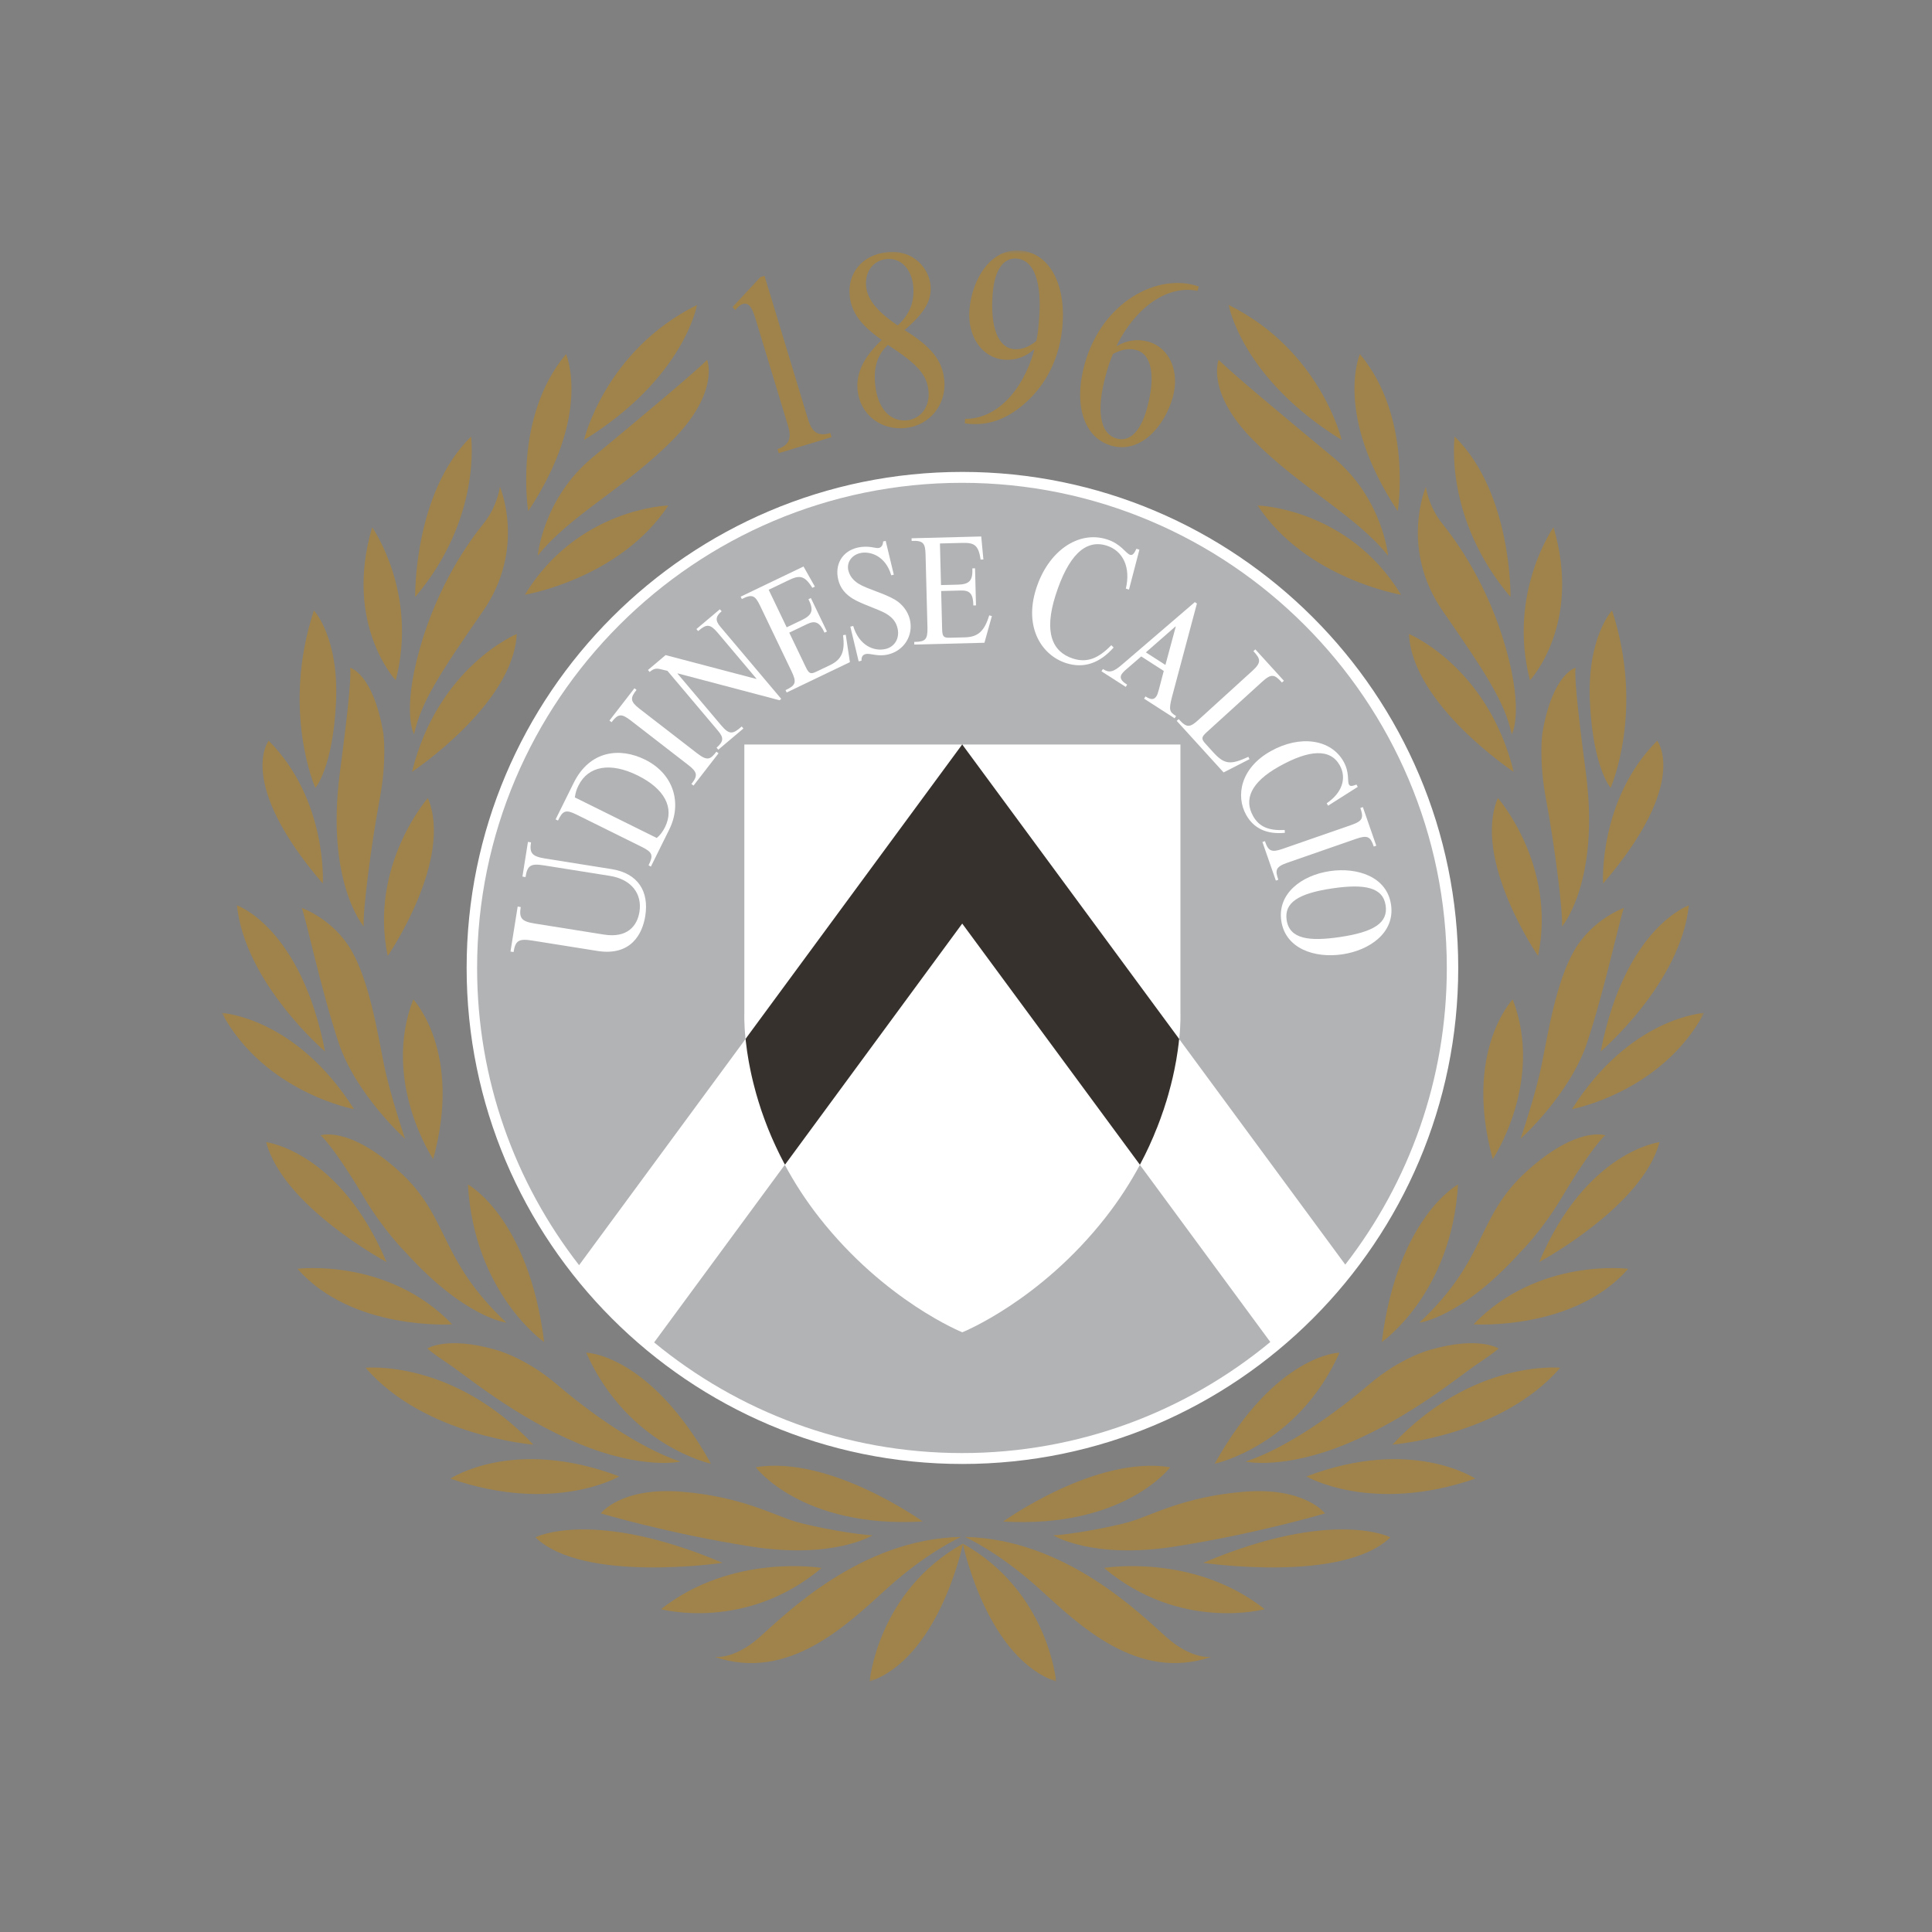 <svg width="270" height="270" viewBox="0 0 270 270" fill="none" xmlns="http://www.w3.org/2000/svg">
<rect x="0" y="0" width="270" height="270" fill="#808080" stroke="none"/>
<g clip-path="url(#clip0_1_184)">
<path d="M102.291 195.803L107.245 198.523C107.245 198.523 112.998 200.295 113.143 200.324C113.288 200.352 118.141 202.01 118.141 202.01L126.043 203.492L135.399 204.044L142.256 203.608L150.043 202.01L155.767 200.644L163.786 197.332L171.805 192.683L177.965 188.237L183.514 183.182L189.5 176.383L196.328 164.848L198.768 158.688L201.47 148.461L202.633 142.185L202.952 133.846L202.226 125.508L200.86 118.825L199.407 113.856L195.95 105.721L193.364 100.491L188.076 93.053L183.369 87.242L175.611 80.588L167.824 75.272L158.556 71.291L149.287 68.589L140.919 67.02L130.663 66.817L121.627 67.717L113.404 69.78L105.094 73.063L96.93 77.538L88.765 83.93L84.407 87.794L80.106 92.908L76.3 98.283L72.814 104.443L70.082 110.021L67.961 116.994L66.189 124.374L65.404 131.609L65.811 140.994L66.392 146.137L68.107 154.127L70.693 161.39L74.005 167.986L79.467 177.051L88.154 186.145L94.983 191.753L102.291 195.803Z" fill="#B2B3B5"/>
<path opacity="0.96" d="M105.652 139.87L132.197 104.944L134.178 104.176L134.491 104.042L135.236 104.456L156.785 127.438L164.81 145.189L164.94 146.038L165.919 157.556L160.397 162.503L159.328 162.795L157.252 162.38L109.721 162.775L103.157 155.571L104.215 145.188L105.652 139.87Z" fill="#312C28"/>
<mask id="mask0_1_184" style="mask-type:luminance" maskUnits="userSpaceOnUse" x="31" y="35" width="208" height="200">
<path d="M31 235H238.156V35H31V235Z" fill="white"/>
</mask>
<g mask="url(#mask0_1_184)">
<path d="M71.772 133.05C72.02 131.485 72.461 131.138 74.359 131.441L83.474 132.894C88.193 133.644 89.782 130.507 90.179 128.005C90.719 124.597 89.188 122.05 85.474 121.46L76.182 119.98C74.311 119.681 73.979 119.189 74.21 117.722L73.782 117.657L73.011 122.505L73.442 122.573C73.7 120.934 74.159 120.642 76.029 120.94L85.219 122.403C88.247 122.882 89.765 124.909 89.364 127.435C89.048 129.407 87.663 131.125 84.404 130.609L74.736 129.068C72.892 128.772 72.522 128.327 72.77 126.762L72.346 126.691L71.341 132.982L71.772 133.05Z" fill="white"/>
<path d="M80.836 109.792C82.211 107.018 85.314 106.488 89.123 108.376C92.871 110.233 94.283 112.878 92.939 115.59C92.623 116.235 92.212 116.761 91.778 117.108L80.334 111.438C80.442 110.739 80.565 110.335 80.836 109.792ZM80.582 113.845L89.7 118.36C91.221 119.117 91.326 119.535 90.634 120.937L90.966 121.107L93.536 115.909C95.298 112.358 94.266 108.203 90.145 106.159C86.692 104.448 82.456 104.805 80.171 109.415L77.648 114.51L77.981 114.673C78.647 113.278 79.057 113.088 80.582 113.845Z" fill="white"/>
<path d="M88.135 100.68L96.177 106.903C97.457 107.887 97.566 108.386 96.626 109.564L96.921 109.788L100.414 105.277L100.119 105.049C99.28 106.135 98.863 106.39 97.433 105.283L89.388 99.061C88.06 98.032 88.047 97.553 88.957 96.416L88.665 96.185L85.171 100.7L85.467 100.928C86.36 99.773 86.808 99.651 88.135 100.68Z" fill="white"/>
<path d="M92.277 93.513L93.275 93.751L100.357 102.143C101.141 103.077 101.161 103.603 100.143 104.489L100.38 104.774L103.891 101.81L103.656 101.525C102.421 102.629 101.918 102.71 100.781 101.362L94.68 94.135L94.714 94.108L108.945 97.862L109.176 97.665L100.676 87.593C99.946 86.731 99.98 86.16 100.845 85.427L100.604 85.145L97.325 87.912L97.566 88.194C98.751 87.165 99.243 87.179 100.312 88.445L105.72 94.854L105.686 94.882L93.017 91.551L90.552 93.632L90.79 93.911C91.289 93.493 91.625 93.35 92.277 93.513Z" fill="white"/>
<path d="M106.23 84.663L110.629 93.836C111.373 95.387 111.183 95.791 109.781 96.443L109.94 96.776L118.777 92.536L118.196 88.71L117.816 88.767C118.111 91.045 117.636 92.166 116.003 92.95L114.078 93.87C113.274 94.257 113.05 94.148 112.598 93.204L110.3 88.414L112.775 87.226C113.915 86.676 114.543 86.934 115.229 88.418L115.565 88.251L113.321 83.577L112.985 83.743C113.732 85.244 113.556 85.933 112.065 86.649L109.94 87.668L107.425 82.422L110.137 81.122C111.668 80.385 112.381 80.311 113.528 82.151L113.881 81.981L112.293 79.17L103.51 83.383L103.673 83.716C105.147 82.959 105.551 83.247 106.23 84.663Z" fill="white"/>
<path d="M119.198 83.679C120.434 84.436 122.871 85.172 123.845 85.766C124.789 86.347 125.224 86.938 125.434 87.807C125.757 89.161 125.064 90.38 123.774 90.692C122.145 91.083 120.05 90.217 119.235 87.477L118.835 87.576L119.999 92.427L120.4 92.332C120.366 91.802 120.563 91.507 120.987 91.405C121.622 91.252 122.654 91.813 124.114 91.463C126.361 90.923 127.685 88.791 127.152 86.564C126.887 85.461 126.13 84.459 125.132 83.845C123.635 82.928 121.228 82.338 120.019 81.597C119.205 81.099 118.743 80.47 118.556 79.71C118.298 78.627 118.991 77.588 120.196 77.3C121.513 76.984 123.747 77.612 124.551 80.399L124.911 80.314L123.777 75.589L123.418 75.674C123.401 76.173 123.187 76.492 122.827 76.577C122.382 76.685 121.381 76.162 119.792 76.543C117.718 77.045 116.631 78.871 117.144 81.01C117.436 82.219 118.149 83.034 119.198 83.679Z" fill="white"/>
<path d="M129.348 77.507L129.613 87.678C129.654 89.399 129.318 89.691 127.77 89.708L127.776 90.078L137.577 89.827L138.616 86.096L138.243 85.997C137.581 88.19 136.684 89.019 134.875 89.07L132.743 89.124C131.85 89.148 131.694 88.954 131.664 87.909L131.528 82.596L134.271 82.524C135.534 82.49 136.009 82.979 136.026 84.615L136.396 84.605L136.264 79.421L135.89 79.432C135.958 81.109 135.513 81.662 133.86 81.706L131.507 81.764L131.358 75.952L134.362 75.874C136.06 75.826 136.742 76.05 137.038 78.199L137.431 78.189L137.129 74.974L127.393 75.225L127.403 75.595C129.056 75.511 129.308 75.938 129.348 77.507Z" fill="white"/>
<path d="M149.004 92.675C151.442 93.449 153.666 92.709 155.631 90.492L155.305 90.169C153.469 92.057 151.883 92.654 149.958 92.037C147.035 91.106 145.874 88.35 147.511 83.207C149.259 77.724 151.646 75.293 154.664 76.254C156.982 76.991 158.031 79.337 157.339 82.26L157.777 82.399L159.233 76.821L158.819 76.689C158.483 77.415 158.249 77.636 157.933 77.537C157.322 77.34 156.673 76.006 154.701 75.378C150.682 74.098 146.472 77.025 144.798 82.29C143.074 87.701 145.593 91.588 149.004 92.675Z" fill="white"/>
<path d="M164.281 87.542L164.315 87.566L162.869 92.926L160.136 91.171L164.281 87.542ZM154.131 93.5L153.93 93.816L157.322 95.992L157.522 95.683C156.592 95.109 156.466 94.664 156.772 94.189C156.857 94.06 157.01 93.9 157.22 93.697L159.488 91.738L162.638 93.765L161.959 96.355C161.796 96.929 161.742 97.095 161.61 97.299C161.277 97.808 160.859 97.825 160.089 97.329L159.888 97.641L164.156 100.385L164.359 100.072C163.48 99.505 163.273 99.302 163.816 97.288L167.272 84.337L166.98 84.147L156.87 92.824C155.587 93.941 155.03 94.077 154.131 93.5Z" fill="white"/>
<path d="M164.722 100.497L164.448 100.744L171 107.948L174.615 106.098L174.462 105.769C171.909 106.943 171.098 106.828 169.513 105.09L168.474 103.942C167.859 103.267 167.89 103.009 168.613 102.347L176.38 95.282C177.667 94.111 178.108 94.209 179.151 95.384L179.426 95.136L175.437 90.753L175.165 91.001C176.221 92.128 176.275 92.61 175.002 93.768L167.476 100.612C166.301 101.681 165.85 101.766 164.722 100.497Z" fill="white"/>
<path d="M174.16 113.893C175.226 115.794 177.042 116.625 179.561 116.388L179.538 115.994C177.3 116.106 175.966 115.549 175.124 114.049C173.844 111.767 174.727 109.377 178.733 107.127C183.01 104.73 185.913 104.597 187.234 106.954C188.249 108.76 187.536 110.834 185.411 112.253L185.604 112.596L189.749 109.965L189.569 109.642C188.938 109.897 188.663 109.9 188.524 109.652C188.259 109.177 188.629 107.969 187.767 106.431C186.008 103.294 181.683 102.673 177.579 104.978C173.359 107.344 172.666 111.231 174.16 113.893Z" fill="white"/>
<path d="M188.86 115.288L179.252 118.628C177.725 119.158 177.246 118.978 176.774 117.552L176.425 117.671L178.302 123.065L178.648 122.943C178.197 121.646 178.214 121.158 179.921 120.563L189.532 117.223C191.117 116.673 191.528 116.921 191.986 118.309L192.336 118.187L190.462 112.793L190.113 112.915C190.591 114.297 190.445 114.738 188.86 115.288Z" fill="white"/>
<path d="M193.647 126.542C193.996 128.932 192.078 130.249 187.223 130.958C183.004 131.576 180.206 131.261 179.809 128.565C179.463 126.172 181.384 124.858 186.232 124.148C190.758 123.486 193.28 124.019 193.647 126.542ZM185.879 121.735C181.829 122.329 178.512 124.926 179.059 128.677C179.633 132.598 183.744 133.936 187.58 133.372C191.352 132.822 194.977 130.378 194.4 126.43C193.823 122.488 189.651 121.185 185.879 121.735Z" fill="white"/>
<path d="M206.547 190.555C208.967 188.952 209.426 188.453 209.426 188.453C209.426 188.453 206.686 186.671 199.876 188.637C199.876 188.637 195.765 189.686 191.331 193.478C186.901 197.273 179.911 202.345 174.062 204.263C174.062 204.263 179.361 205.451 188.273 201.748C197.181 198.047 204.123 192.15 206.547 190.555Z" fill="#A0834A"/>
<path d="M163.535 205.051C153.116 203.34 140.198 212.635 140.198 212.635C157.122 213.613 163.535 205.051 163.535 205.051Z" fill="#A0834A"/>
<path d="M187.196 189.037C187.196 189.037 178.349 189.176 169.754 204.555C169.754 204.555 181.361 202.101 187.196 189.037Z" fill="#A0834A"/>
<path d="M164.179 216.131C175.749 214.315 185.17 211.501 185.17 211.501C185.17 211.501 182.379 207.804 173.929 208.469C165.48 209.138 160.876 211.803 157.97 212.648C155.064 213.5 149.066 214.526 147.188 214.56C147.188 214.56 152.61 217.951 164.179 216.131Z" fill="#A0834A"/>
<path d="M175.756 70.646C182.542 80.905 195.802 83.115 195.802 83.115C188.385 70.962 175.756 70.646 175.756 70.646Z" fill="#A0834A"/>
<path d="M217.105 73.691C217.105 73.691 210.645 82.833 213.815 95.068C213.815 95.068 221.128 87.263 217.105 73.691Z" fill="#A0834A"/>
<path d="M203.288 61.015C203.288 61.015 201.709 72.38 211.099 83.431C211.099 83.431 211.34 68.904 203.288 61.015Z" fill="#A0834A"/>
<path d="M216.086 111.852C217.186 117.661 218.483 127.581 218.283 129.488C218.283 129.488 223.647 123.273 221.617 107.911C220.293 97.92 220.028 94.257 220.191 93.32C220.191 93.32 216.979 94.094 215.557 102.425C215.557 102.425 214.986 106.04 216.086 111.852Z" fill="#A0834A"/>
<path d="M193.104 187.557C193.104 187.557 202.867 180.808 203.76 165.535C203.76 165.535 195.293 170.097 193.104 187.557Z" fill="#A0834A"/>
<path d="M226.95 126.881C226.95 126.881 222.571 128.419 220.024 132.802C217.478 137.181 216.351 144.341 215.465 148.724C214.576 153.106 212.505 159.142 212.505 159.142C212.505 159.142 219.373 152.988 221.8 145.706C224.227 138.427 226.359 128.361 226.95 126.881Z" fill="#A0834A"/>
<path d="M236.014 126.525C236.014 126.525 227.076 129.6 223.701 146.945C223.701 146.945 234.891 137.419 236.014 126.525Z" fill="#A0834A"/>
<path d="M211.538 107.867C207.922 93.157 196.909 88.605 196.909 88.605C197.354 98.439 211.538 107.867 211.538 107.867Z" fill="#A0834A"/>
<path d="M225.083 110.104C225.083 110.104 229.88 99.335 225.287 85.315C225.287 85.315 221.749 89.053 222.197 98.195C222.645 107.341 225.083 110.104 225.083 110.104Z" fill="#A0834A"/>
<path d="M224.03 123.476C236.221 109.293 231.591 103.521 231.591 103.521C223.341 111.815 224.03 123.476 224.03 123.476Z" fill="#A0834A"/>
<path d="M211.266 102.611C211.266 102.611 213 99.692 210.475 90.692C207.949 81.696 203.532 75.616 201.556 73.171C199.584 70.724 199.268 68.038 199.268 68.038C199.268 68.038 195.561 76.644 201.638 85.406C207.715 94.165 210.319 98.191 211.266 102.611Z" fill="#A0834A"/>
<path d="M212.454 175.01C212.454 175.01 215.475 172.05 218.317 167.253C221.155 162.459 223.582 159.203 224.353 158.67C224.353 158.67 220.449 157.251 213.343 163.705C206.238 170.155 207.956 175.838 198.365 184.838C198.365 184.838 204.167 184.186 212.454 175.01Z" fill="#A0834A"/>
<path d="M154.572 52.286C154.901 51.105 155.136 50.406 155.543 49.465C156.741 48.817 157.811 48.644 158.822 48.926C160.981 49.53 161.535 52.633 160.272 57.155C159.393 60.291 157.882 61.799 156.059 61.29C153.696 60.628 153.156 57.348 154.572 52.286ZM155.343 62.291C159.43 63.432 162.774 59.528 163.898 55.508C164.906 51.9 163.433 48.576 160.462 47.748C158.975 47.33 157.498 47.537 156.11 48.349L156.062 48.264C158.778 42.839 163.232 39.79 167.357 40.649L167.53 40.041C161.861 38.059 154.029 42.126 151.585 50.871C149.982 56.608 151.496 61.215 155.343 62.291Z" fill="#A0834A"/>
<path d="M208.618 161.984C208.618 161.984 215.839 151.212 211.402 139.666C211.402 139.666 204.473 146.948 208.618 161.984Z" fill="#A0834A"/>
<path d="M190.048 49.489C190.048 49.489 186.338 57.858 195.337 71.434C195.337 71.434 197.469 58.33 190.048 49.489Z" fill="#A0834A"/>
<path d="M141.706 48.797C139.472 48.61 138.345 45.67 138.732 40.992C139.003 37.743 140.205 35.978 142.089 36.134C144.533 36.341 145.647 39.454 145.209 44.696C145.107 45.952 145.05 46.648 144.825 47.653C143.77 48.511 142.751 48.885 141.706 48.797ZM142.992 56.571C146.435 53.658 148.135 49.683 148.482 45.527C148.974 39.593 146.587 35.35 142.605 35.017C138.45 34.674 135.839 38.992 135.483 43.287C135.174 47.021 137.245 50.005 140.317 50.263C141.855 50.389 143.264 49.91 144.476 48.854L144.544 48.929C142.894 54.802 139.098 58.601 134.882 58.533L134.831 59.161C138.131 59.647 140.758 58.458 142.992 56.571Z" fill="#A0834A"/>
<path d="M209.331 111.526C205.712 120.142 214.943 133.593 214.943 133.593C217.58 120.954 209.331 111.526 209.331 111.526Z" fill="#A0834A"/>
<path d="M193.986 77.67C193.986 77.67 193.273 69.699 186.331 63.934C179.385 58.173 171.808 51.859 170.307 50.28C170.307 50.28 168.491 54.782 175.124 61.49C181.751 68.198 189.563 72.065 193.986 77.67Z" fill="#A0834A"/>
<path d="M187.502 61.486C187.502 61.486 184.582 49.017 171.716 42.621C171.716 42.621 173.454 52.806 187.502 61.486Z" fill="#A0834A"/>
<path d="M182.579 206.334C182.579 206.334 191.671 211.647 206.17 206.639C206.17 206.639 197.333 200.729 182.579 206.334Z" fill="#A0834A"/>
<path d="M53.032 111.852C54.132 106.04 53.562 102.425 53.562 102.425C52.14 94.094 48.928 93.32 48.928 93.32C49.091 94.257 48.826 97.92 47.506 107.911C45.472 123.273 50.836 129.488 50.836 129.488C50.636 127.581 51.932 117.661 53.032 111.852Z" fill="#A0834A"/>
<path d="M51.097 191.149C59.323 200.699 74.535 201.887 74.535 201.887C63.295 189.913 51.097 191.149 51.097 191.149Z" fill="#A0834A"/>
<path d="M74.827 214.838C81.457 221.302 100.978 218.406 100.978 218.406C82.839 210.734 74.827 214.838 74.827 214.838Z" fill="#A0834A"/>
<path d="M86.539 206.334C71.785 200.729 62.945 206.639 62.945 206.639C77.451 211.647 86.539 206.334 86.539 206.334Z" fill="#A0834A"/>
<path d="M54.017 176.371C47.445 160.86 37.202 159.618 37.202 159.618C39.572 168.617 54.017 176.371 54.017 176.371Z" fill="#A0834A"/>
<path d="M37.552 103.521C37.552 103.521 32.921 109.293 45.112 123.476C45.112 123.476 45.801 111.815 37.552 103.521Z" fill="#A0834A"/>
<path d="M92.379 224.883C92.379 224.883 104.189 228.095 114.819 219.126C114.819 219.126 102.373 217.011 92.379 224.883Z" fill="#A0834A"/>
<path d="M46.956 98.198C47.404 89.056 43.866 85.315 43.866 85.315C39.273 99.335 44.07 110.107 44.07 110.107C44.07 110.107 46.508 107.341 46.956 98.198Z" fill="#A0834A"/>
<path d="M31 141.564C36.982 152.692 49.468 155.001 49.468 155.001C41.3 142.097 31 141.564 31 141.564Z" fill="#A0834A"/>
<path d="M45.428 146.948C42.05 129.604 33.115 126.525 33.115 126.525C34.239 137.415 45.428 146.948 45.428 146.948Z" fill="#A0834A"/>
<path d="M63.183 185.072C54.187 175.719 41.578 177.318 41.578 177.318C49.213 186.019 63.183 185.072 63.183 185.072Z" fill="#A0834A"/>
<path d="M215.102 176.371C215.102 176.371 229.547 168.617 231.917 159.618C231.917 159.618 221.671 160.86 215.102 176.371Z" fill="#A0834A"/>
<path d="M205.936 185.072C205.936 185.072 219.906 186.019 227.544 177.318C227.544 177.318 214.932 175.719 205.936 185.072Z" fill="#A0834A"/>
<path d="M219.685 155.001C219.685 155.001 232.175 152.692 238.156 141.564C238.156 141.564 227.853 142.094 219.685 155.001Z" fill="#A0834A"/>
<path d="M194.597 201.883C194.597 201.883 209.809 200.695 218.035 191.146C218.035 191.146 205.841 189.913 194.597 201.883Z" fill="#A0834A"/>
<path d="M134.576 215.734C134.576 215.731 134.58 215.721 134.58 215.721C134.576 215.721 134.57 215.724 134.566 215.728C134.559 215.724 134.556 215.721 134.553 215.721C134.553 215.721 134.553 215.731 134.556 215.734C122.616 222.409 121.533 235 121.533 235C130.951 231.755 134.335 216.858 134.566 215.785C134.797 216.858 138.182 231.755 147.596 235C147.596 235 146.513 222.409 134.576 215.734Z" fill="#A0834A"/>
<path d="M163.025 228.818C159.413 225.623 148.936 215.086 134.848 214.787C134.848 214.787 139.523 216.861 145.148 221.95C150.77 227.042 158.941 235.095 169.302 231.541C169.302 231.541 166.637 232.013 163.025 228.818Z" fill="#A0834A"/>
<path d="M134.305 214.787C120.216 215.082 109.74 225.62 106.128 228.818C102.519 232.013 99.854 231.541 99.854 231.541C110.212 235.095 118.38 227.042 124.005 221.95C129.63 216.858 134.305 214.787 134.305 214.787Z" fill="#A0834A"/>
<path d="M168.151 218.406C168.151 218.406 187.672 221.302 194.302 214.838C194.302 214.838 186.297 210.734 168.151 218.406Z" fill="#A0834A"/>
<path d="M154.301 219.129C164.93 228.098 176.74 224.887 176.74 224.887C166.749 217.007 154.301 219.129 154.301 219.129Z" fill="#A0834A"/>
<path d="M128.941 212.631C128.941 212.631 116.024 203.336 105.605 205.047C105.605 205.047 112.018 213.609 128.941 212.631Z" fill="#A0834A"/>
<path d="M52.014 73.691C47.991 87.263 55.304 95.068 55.304 95.068C58.474 82.833 52.014 73.691 52.014 73.691Z" fill="#A0834A"/>
<path d="M62.606 190.555C65.03 192.15 71.972 198.047 80.88 201.748C89.788 205.451 95.091 204.263 95.091 204.263C89.242 202.345 82.252 197.273 77.822 193.478C73.388 189.686 69.277 188.637 69.277 188.637C62.467 186.671 59.727 188.453 59.727 188.453C59.727 188.453 60.182 188.952 62.606 190.555Z" fill="#A0834A"/>
<path d="M83.96 211.498C83.96 211.498 93.38 214.312 104.95 216.128C116.516 217.948 121.938 214.556 121.938 214.556C120.057 214.526 114.065 213.497 111.159 212.648C108.246 211.8 103.643 209.135 95.193 208.466C86.747 207.801 83.96 211.498 83.96 211.498Z" fill="#A0834A"/>
<path d="M76.049 187.557C73.856 170.097 65.393 165.535 65.393 165.535C66.279 180.808 76.049 187.557 76.049 187.557Z" fill="#A0834A"/>
<path d="M54.187 133.593C54.187 133.593 63.41 120.142 59.795 111.526C59.795 111.526 51.542 120.954 54.187 133.593Z" fill="#A0834A"/>
<path d="M44.783 158.67C45.55 159.203 47.977 162.459 50.819 167.256C53.664 172.05 56.682 175.01 56.682 175.01C64.969 184.186 70.77 184.838 70.77 184.838C61.18 175.838 62.898 170.155 55.792 163.702C48.69 157.251 44.783 158.67 44.783 158.67Z" fill="#A0834A"/>
<path d="M60.535 161.984C64.68 146.948 57.751 139.666 57.751 139.666C53.314 151.212 60.535 161.984 60.535 161.984Z" fill="#A0834A"/>
<path d="M123.883 36.202C125.835 35.995 127.369 37.529 127.621 39.933C127.848 42.092 127.159 43.928 125.455 45.483C122.27 43.348 121.208 41.627 121.045 40.058C120.827 38.001 122.002 36.399 123.883 36.202ZM129.759 54.615C129.987 56.778 128.727 58.53 126.775 58.737C124.372 58.988 122.65 57.053 122.308 53.777C122.05 51.336 122.61 49.584 124.083 48.199C128.245 50.898 129.525 52.351 129.759 54.615ZM123.234 47.51C120.702 49.893 119.599 52.157 119.853 54.564C120.203 57.912 123.085 60.179 126.538 59.816C129.953 59.463 132.322 56.499 131.959 53.047C131.677 50.362 130.136 48.444 126.405 46.125C129.25 43.708 130.262 41.912 130.041 39.821C129.803 37.553 127.685 34.851 123.995 35.238C120.542 35.601 118.407 38.116 118.753 41.392C118.991 43.66 120.308 45.459 123.234 47.51Z" fill="#A0834A"/>
<path d="M49.094 132.802C46.552 128.423 42.169 126.881 42.169 126.881C42.763 128.361 44.892 138.427 47.319 145.709C49.746 152.988 56.611 159.146 56.611 159.146C56.611 159.146 54.54 153.106 53.65 148.727C52.764 144.344 51.637 137.181 49.094 132.802Z" fill="#A0834A"/>
<path d="M81.923 189.037C87.758 202.101 99.365 204.555 99.365 204.555C90.77 189.176 81.923 189.037 81.923 189.037Z" fill="#A0834A"/>
<path d="M93.397 70.646C93.397 70.646 80.768 70.962 73.351 83.115C73.351 83.115 86.611 80.905 93.397 70.646Z" fill="#A0834A"/>
<path d="M79.105 49.489C71.684 58.33 73.819 71.434 73.819 71.434C82.815 57.858 79.105 49.489 79.105 49.489Z" fill="#A0834A"/>
<path d="M57.581 107.867C57.581 107.867 71.765 98.439 72.21 88.605C72.21 88.605 61.2 93.157 57.581 107.867Z" fill="#A0834A"/>
<path d="M67.495 85.403C73.571 76.641 69.864 68.038 69.864 68.038C69.864 68.038 69.548 70.72 67.573 73.168C65.6 75.616 61.18 81.692 58.654 90.692C56.129 99.692 57.867 102.611 57.867 102.611C58.814 98.188 61.418 94.165 67.495 85.403Z" fill="#A0834A"/>
<path d="M65.831 61.015C57.779 68.904 58.02 83.431 58.02 83.431C67.406 72.38 65.831 61.015 65.831 61.015Z" fill="#A0834A"/>
<path d="M97.403 42.625C84.54 49.017 81.617 61.49 81.617 61.49C95.668 52.806 97.403 42.625 97.403 42.625Z" fill="#A0834A"/>
<path d="M103.785 42.486C104.556 42.251 105.052 42.794 105.54 44.407L110.144 59.558C110.639 61.201 110.324 62.216 108.66 62.756L108.833 63.327L116.207 61.089L116.034 60.516C114.357 61.028 113.488 60.448 112.934 58.638L106.841 38.554L106.267 38.727L102.376 42.913L102.763 43.344C102.994 43.019 103.415 42.598 103.785 42.486Z" fill="#A0834A"/>
<path d="M94.008 61.486C100.638 54.778 98.822 50.28 98.822 50.28C97.325 51.855 89.748 58.17 82.802 63.934C75.853 69.695 75.147 77.666 75.147 77.666C79.563 72.065 87.378 68.191 94.008 61.486Z" fill="#A0834A"/>
<path d="M134.441 67.475C171.784 67.475 202.195 97.886 202.195 135.27C202.195 150.869 196.895 165.26 188.004 176.731L164.797 145.217C165.032 142.918 164.967 141.557 164.967 141.557V104.044H134.475L164.787 145.19C164.784 145.24 164.777 145.298 164.77 145.353C164.75 145.549 164.729 145.75 164.706 145.957C164.702 145.977 164.699 145.998 164.695 146.021C164.665 146.262 164.634 146.514 164.597 146.775C164.594 146.795 164.59 146.816 164.587 146.843C164.471 147.668 164.319 148.574 164.115 149.549C164.112 149.572 164.105 149.589 164.101 149.606C164.037 149.922 163.966 150.248 163.891 150.574C163.884 150.594 163.881 150.621 163.874 150.642C163.799 150.968 163.718 151.304 163.629 151.643C163.623 151.67 163.616 151.697 163.606 151.728C163.521 152.064 163.433 152.404 163.331 152.75C163.314 152.818 163.293 152.889 163.276 152.957C163.181 153.266 163.093 153.578 162.998 153.901C162.971 153.986 162.94 154.074 162.913 154.155C162.815 154.464 162.72 154.773 162.618 155.086C162.584 155.174 162.553 155.265 162.519 155.357C162.414 155.669 162.309 155.982 162.19 156.301C162.139 156.44 162.081 156.586 162.03 156.729C161.925 157 161.827 157.272 161.718 157.547C161.647 157.727 161.569 157.917 161.487 158.097C161.392 158.341 161.297 158.579 161.195 158.823C161.11 159.02 161.019 159.22 160.931 159.417C160.829 159.652 160.73 159.886 160.622 160.12C160.479 160.429 160.326 160.741 160.177 161.054C160.112 161.183 160.055 161.312 159.99 161.441C159.773 161.882 159.542 162.327 159.304 162.775L134.481 129.084L134.471 129.074L109.699 162.775C109.692 162.771 109.689 162.768 109.689 162.768C109.461 162.347 109.248 161.926 109.04 161.509C108.976 161.38 108.911 161.247 108.847 161.115C108.708 160.83 108.569 160.544 108.44 160.263C108.365 160.106 108.297 159.957 108.229 159.801C108.11 159.543 107.995 159.285 107.883 159.03C107.815 158.871 107.747 158.715 107.683 158.558C107.577 158.307 107.475 158.059 107.374 157.815C107.313 157.655 107.251 157.503 107.19 157.346C107.092 157.099 106.997 156.847 106.905 156.6C106.851 156.457 106.796 156.311 106.749 156.172C106.647 155.897 106.552 155.625 106.46 155.357C106.423 155.245 106.386 155.133 106.348 155.028C106.226 154.654 106.104 154.284 105.995 153.921C105.968 153.84 105.948 153.758 105.924 153.68C105.836 153.398 105.754 153.117 105.676 152.845C105.639 152.702 105.598 152.567 105.564 152.427C105.506 152.217 105.449 152.003 105.398 151.799C105.357 151.65 105.316 151.501 105.282 151.348C105.235 151.161 105.191 150.974 105.147 150.791C105.113 150.638 105.075 150.486 105.041 150.336C105.004 150.166 104.967 149.99 104.929 149.82C104.899 149.671 104.865 149.521 104.838 149.375C104.8 149.212 104.773 149.056 104.743 148.893C104.712 148.747 104.685 148.601 104.661 148.462C104.631 148.309 104.607 148.16 104.583 148.017C104.515 147.607 104.447 147.209 104.393 146.833L104.396 146.836C104.311 146.252 104.244 145.702 104.189 145.203L80.928 176.809C71.996 165.324 66.676 150.91 66.676 135.27C66.676 97.886 97.087 67.475 134.441 67.475ZM134.441 203.068C118.122 203.068 103.127 197.26 91.415 187.605L109.679 162.785C110.965 165.182 112.537 167.653 114.469 170.121C123.662 181.847 134.481 186.189 134.481 186.189C134.481 186.189 145.341 181.847 154.518 170.121C156.446 167.657 158.018 165.189 159.304 162.795L177.528 187.547C165.806 197.239 150.787 203.068 134.441 203.068ZM65.213 135.266C65.213 173.496 96.279 204.592 134.481 204.592C172.707 204.592 203.79 173.496 203.79 135.266C203.79 97.034 172.707 65.951 134.481 65.951C96.279 65.951 65.213 97.034 65.213 135.266Z" fill="white"/>
<path d="M104.023 104.044V141.56C104.023 141.56 103.958 142.908 104.189 145.19L134.464 104.044H126.188H104.023Z" fill="white"/>
</g>
</g>
<defs>
<clipPath id="clip0_1_184">
<rect width="207.156" height="200" fill="white" transform="translate(31 35)"/>
</clipPath>
</defs>
</svg>
